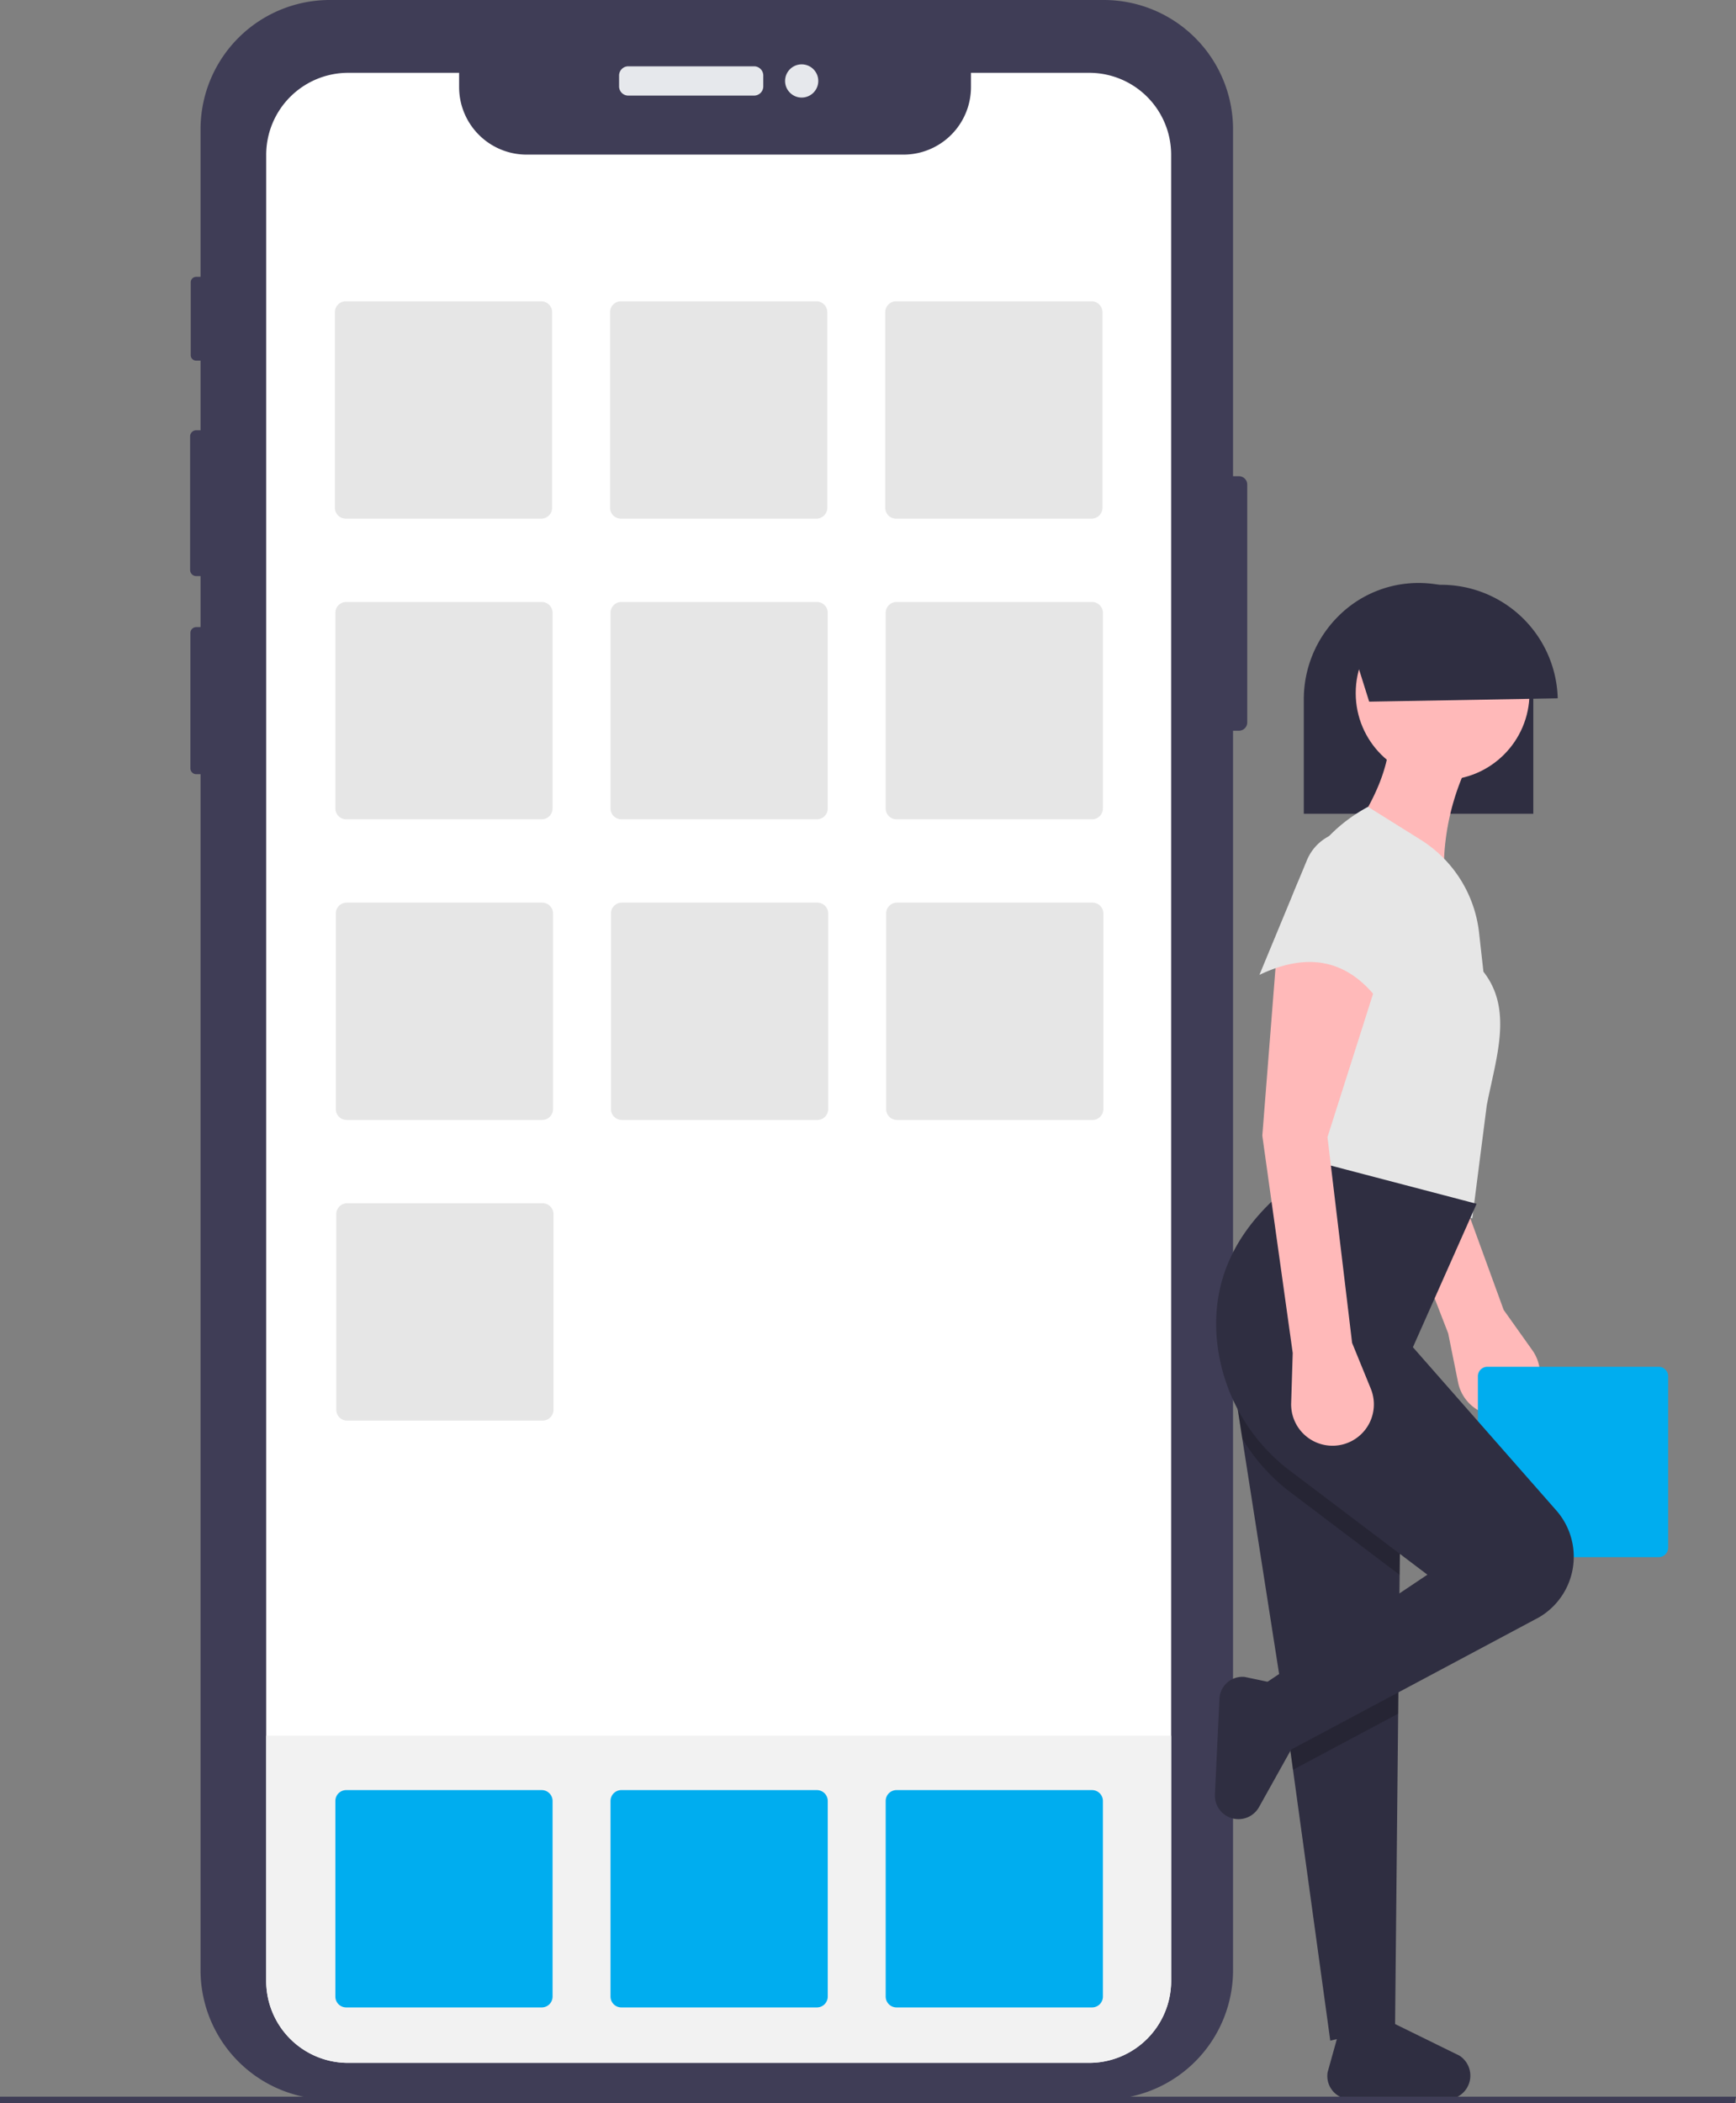 <svg id="acf6401d-94a8-428e-9730-6b41bf40021d" data-name="Layer 1" xmlns="http://www.w3.org/2000/svg" width="574.476" height="695.655" viewBox="0 0 574.476 695.655"><rect x="0" y="0" width="574.476" height="695.655" fill="#808080" stroke="none"/><path d="M725.498,262.431v78.691a2.751,2.751,0,0,1-2.744,2.744h-1.953V753.797A42.775,42.775,0,0,1,678.029,796.569H421.887a42.764,42.764,0,0,1-42.76-42.768V358.243h-1.414a1.938,1.938,0,0,1-1.941-1.929V311.529a1.941,1.941,0,0,1,1.94-1.941h1.415V292.719h-1.426a2.033,2.033,0,0,1-2.025-2.037V246.508a2.03,2.03,0,0,1,2.025-2.025h1.426V221.456h-1.45a1.795,1.795,0,0,1-1.797-1.792V195.553a1.805,1.805,0,0,1,1.797-1.809h1.45V144.933a42.762,42.762,0,0,1,42.76-42.76H678.029a42.772,42.772,0,0,1,42.772,42.76V259.687h1.953A2.751,2.751,0,0,1,725.498,262.431Z" transform="translate(-312.762 -102.173)" fill="#3f3d56"/><path d="M207.914,21.933h41.622a3.045,3.045,0,0,1,3.045,3.045v3.597a3.045,3.045,0,0,1-3.045,3.045H207.914a3.045,3.045,0,0,1-3.045-3.045v-3.598A3.045,3.045,0,0,1,207.914,21.933Z" fill="#e6e8ec"/><circle cx="265.291" cy="26.778" r="5.495" fill="#e6e8ec"/><path d="M700.32,153.372V757.347a27.141,27.141,0,0,1-27.137,27.125H427.991a27.095,27.095,0,0,1-27.137-27.053V153.396a27.136,27.136,0,0,1,27.137-27.137h36.698v4.709a22.345,22.345,0,0,0,22.345,22.345H611.732a22.345,22.345,0,0,0,22.345-22.345v-4.709h39.106A27.115,27.115,0,0,1,700.32,153.372Z" transform="translate(-312.762 -102.173)" fill="#fff"/><path d="M700.32,676.284v81.064a27.141,27.141,0,0,1-27.137,27.125H427.991a27.095,27.095,0,0,1-27.137-27.053V676.284Z" transform="translate(-312.762 -102.173)" fill="#f2f2f2"/><path d="M427.182,201.835a3.598,3.598,0,0,0-3.594,3.594v64.698a3.598,3.598,0,0,0,3.594,3.594h64.698a3.598,3.598,0,0,0,3.594-3.594V205.429a3.598,3.598,0,0,0-3.594-3.594Z" transform="translate(-312.762 -102.173)" fill="#e6e6e6"/><path d="M518.238,201.835a3.598,3.598,0,0,0-3.594,3.594v64.698a3.598,3.598,0,0,0,3.594,3.594h64.698a3.598,3.598,0,0,0,3.594-3.594V205.429a3.598,3.598,0,0,0-3.594-3.594Z" transform="translate(-312.762 -102.173)" fill="#e6e6e6"/><path d="M609.294,201.835a3.598,3.598,0,0,0-3.594,3.594v64.698a3.598,3.598,0,0,0,3.594,3.594H673.991a3.598,3.598,0,0,0,3.594-3.594V205.429a3.598,3.598,0,0,0-3.594-3.594Z" transform="translate(-312.762 -102.173)" fill="#e6e6e6"/><path d="M427.332,301.278a3.598,3.598,0,0,0-3.594,3.594v64.698a3.598,3.598,0,0,0,3.594,3.594H492.029a3.598,3.598,0,0,0,3.594-3.594V304.872a3.598,3.598,0,0,0-3.594-3.594Z" transform="translate(-312.762 -102.173)" fill="#e6e6e6"/><path d="M518.388,301.278a3.598,3.598,0,0,0-3.594,3.594v64.698a3.598,3.598,0,0,0,3.594,3.594H583.085a3.598,3.598,0,0,0,3.594-3.594V304.872a3.598,3.598,0,0,0-3.594-3.594Z" transform="translate(-312.762 -102.173)" fill="#e6e6e6"/><path d="M609.444,301.278a3.598,3.598,0,0,0-3.594,3.594v64.698a3.598,3.598,0,0,0,3.594,3.594h64.698a3.598,3.598,0,0,0,3.594-3.594V304.872a3.598,3.598,0,0,0-3.594-3.594Z" transform="translate(-312.762 -102.173)" fill="#e6e6e6"/><path d="M427.482,400.72a3.598,3.598,0,0,0-3.594,3.594V469.012a3.598,3.598,0,0,0,3.594,3.594H492.179a3.598,3.598,0,0,0,3.594-3.594V404.314a3.598,3.598,0,0,0-3.594-3.594Z" transform="translate(-312.762 -102.173)" fill="#e6e6e6"/><path d="M518.538,400.72a3.598,3.598,0,0,0-3.594,3.594V469.012a3.598,3.598,0,0,0,3.594,3.594h64.698a3.598,3.598,0,0,0,3.594-3.594V404.314a3.598,3.598,0,0,0-3.594-3.594Z" transform="translate(-312.762 -102.173)" fill="#e6e6e6"/><path d="M609.593,400.72a3.598,3.598,0,0,0-3.594,3.594V469.012a3.598,3.598,0,0,0,3.594,3.594h64.698a3.598,3.598,0,0,0,3.594-3.594V404.314a3.598,3.598,0,0,0-3.594-3.594Z" transform="translate(-312.762 -102.173)" fill="#e6e6e6"/><path d="M427.332,694.255a3.598,3.598,0,0,0-3.594,3.594v64.698a3.598,3.598,0,0,0,3.594,3.594H492.029a3.598,3.598,0,0,0,3.594-3.594V697.85a3.598,3.598,0,0,0-3.594-3.594Z" transform="translate(-312.762 -102.173)" fill="#00adef"/><path d="M518.388,694.255a3.598,3.598,0,0,0-3.594,3.594v64.698a3.598,3.598,0,0,0,3.594,3.594H583.085a3.598,3.598,0,0,0,3.594-3.594V697.85a3.598,3.598,0,0,0-3.594-3.594Z" transform="translate(-312.762 -102.173)" fill="#00adef"/><path d="M609.444,694.255a3.598,3.598,0,0,0-3.594,3.594v64.698a3.598,3.598,0,0,0,3.594,3.594h64.698a3.598,3.598,0,0,0,3.594-3.594V697.85a3.598,3.598,0,0,0-3.594-3.594Z" transform="translate(-312.762 -102.173)" fill="#00adef"/><path d="M427.632,500.163a3.598,3.598,0,0,0-3.594,3.594V568.455a3.598,3.598,0,0,0,3.594,3.594h64.698a3.598,3.598,0,0,0,3.594-3.594V503.757a3.598,3.598,0,0,0-3.594-3.594Z" transform="translate(-312.762 -102.173)" fill="#e6e6e6"/><path d="M791.994,543.19l3.278,16.232a13.689,13.689,0,0,0,16.546,10.618h0a13.689,13.689,0,0,0,8.028-21.262l-9.49-13.342-23.477-64.385,4.286-55.149c-13.474-5.06-27.191-10.727-34.627-.734l9.238,60.343Z" transform="translate(-312.762 -102.173)" fill="#ffb9b9"/><path d="M804.97,554.242a3.152,3.152,0,0,0-3.148,3.148v56.672a3.152,3.152,0,0,0,3.148,3.148h56.672a3.152,3.152,0,0,0,3.148-3.148V557.391a3.152,3.152,0,0,0-3.148-3.148Z" transform="translate(-312.762 -102.173)" fill="#00adef"/><path d="M820.158,333.565c0-.334-.006-.663-.012-1.009-.532-21.061-17.204-37.559-37.957-37.559a37.43,37.43,0,0,0-26.851,11.298,38.741,38.741,0,0,0-11.122,27.27v37.766h75.942Z" transform="translate(-312.762 -102.173)" fill="#2f2e41"/><path d="M799.248,789.807h0a7.868,7.868,0,0,0-3.521-7.717l-22.583-11.083-17.026,2.149-4.021,14.416a7.672,7.672,0,0,0,6.711,8.877l31.771.069A7.868,7.868,0,0,0,799.248,789.807Z" transform="translate(-312.762 -102.173)" fill="#2f2e41"/><polygon points="408.248 457.583 410.867 474.313 411.103 475.846 421.168 540.15 424.278 560.025 425.232 566.122 427.878 585.358 440.211 674.941 461.655 670.08 462.679 566.805 462.855 549.076 463.021 534.088 463.17 520.905 463.766 467.884 408.248 457.583" fill="#2f2e41"/><circle cx="477.384" cy="229.243" r="28.752" fill="#ffb9b9"/><path d="M758.28,380.534l32.585,16.293a80.126,80.126,0,0,1,10.063-46.482l-28.273-4.313C772.274,357.385,766.53,368.917,758.28,380.534Z" transform="translate(-312.762 -102.173)" fill="#ffb9b9"/><path d="M742.466,492.665l57.503,12.459,4.792-37.377c3.119-15.986,8.744-31.622-1.106-44.182L802.211,410.645a41.717,41.717,0,0,0-19.349-30.741l-17.395-10.872C729.411,388.538,730.861,436.72,742.466,492.665Z" transform="translate(-312.762 -102.173)" fill="#e6e6e6"/><polygon points="424.278 560.025 425.232 566.122 427.878 585.358 462.679 566.805 462.855 549.076 463.021 534.088 424.278 560.025" opacity="0.2"/><path d="M721.01,559.755l2.619,16.731.236,1.533A62.978,62.978,0,0,0,739.878,595.809l36.054,27.268.596-53.021Z" transform="translate(-312.762 -102.173)" opacity="0.2"/><path d="M728.569,660.863l6.709,22.522,86.677-46.217a23.208,23.208,0,0,0,5.816-35.414l-47.449-53.981,21.085-47.44L741.029,484.519l-6.709,14.376q-21.021,19.622-18.92,45.798a61.64,61.64,0,0,0,24.481,44.113l45.234,34.201Z" transform="translate(-312.762 -102.173)" fill="#2f2e41"/><path d="M721.993,703.844h0a7.801,7.801,0,0,0,7.41-3.976L742.393,676.594l-3.213-16.708-14.519-3.058a7.606,7.606,0,0,0-8.354,7.206l-1.508,31.661A7.801,7.801,0,0,0,721.993,703.844Z" transform="translate(-312.762 -102.173)" fill="#2f2e41"/><path d="M740.549,549.69l-.517,16.552a13.689,13.689,0,0,0,13.682,14.117h0a13.689,13.689,0,0,0,12.673-18.865l-6.191-15.157L752.05,478.289l16.772-52.712c-11.962-8.005-24.021-16.656-33.544-8.626l-4.792,60.858Z" transform="translate(-312.762 -102.173)" fill="#ffb9b9"/><path d="M729.528,424.62c17.655-8.439,31.188-4.134,41.211,11.021l6.498-36.25a19.336,19.336,0,0,0-10.742-20.88h0a15.709,15.709,0,0,0-21.247,8.178Z" transform="translate(-312.762 -102.173)" fill="#e6e6e6"/><path d="M758.634,311.292l7.217,22.96,62.393-1.109a38.57,38.57,0,0,0-69.61-21.851Z" transform="translate(-312.762 -102.173)" fill="#2f2e41"/><polygon points="574.08 695.655 0 695.655 0 693.474 574.476 693.474 574.08 695.655" fill="#3f3d56"/></svg>